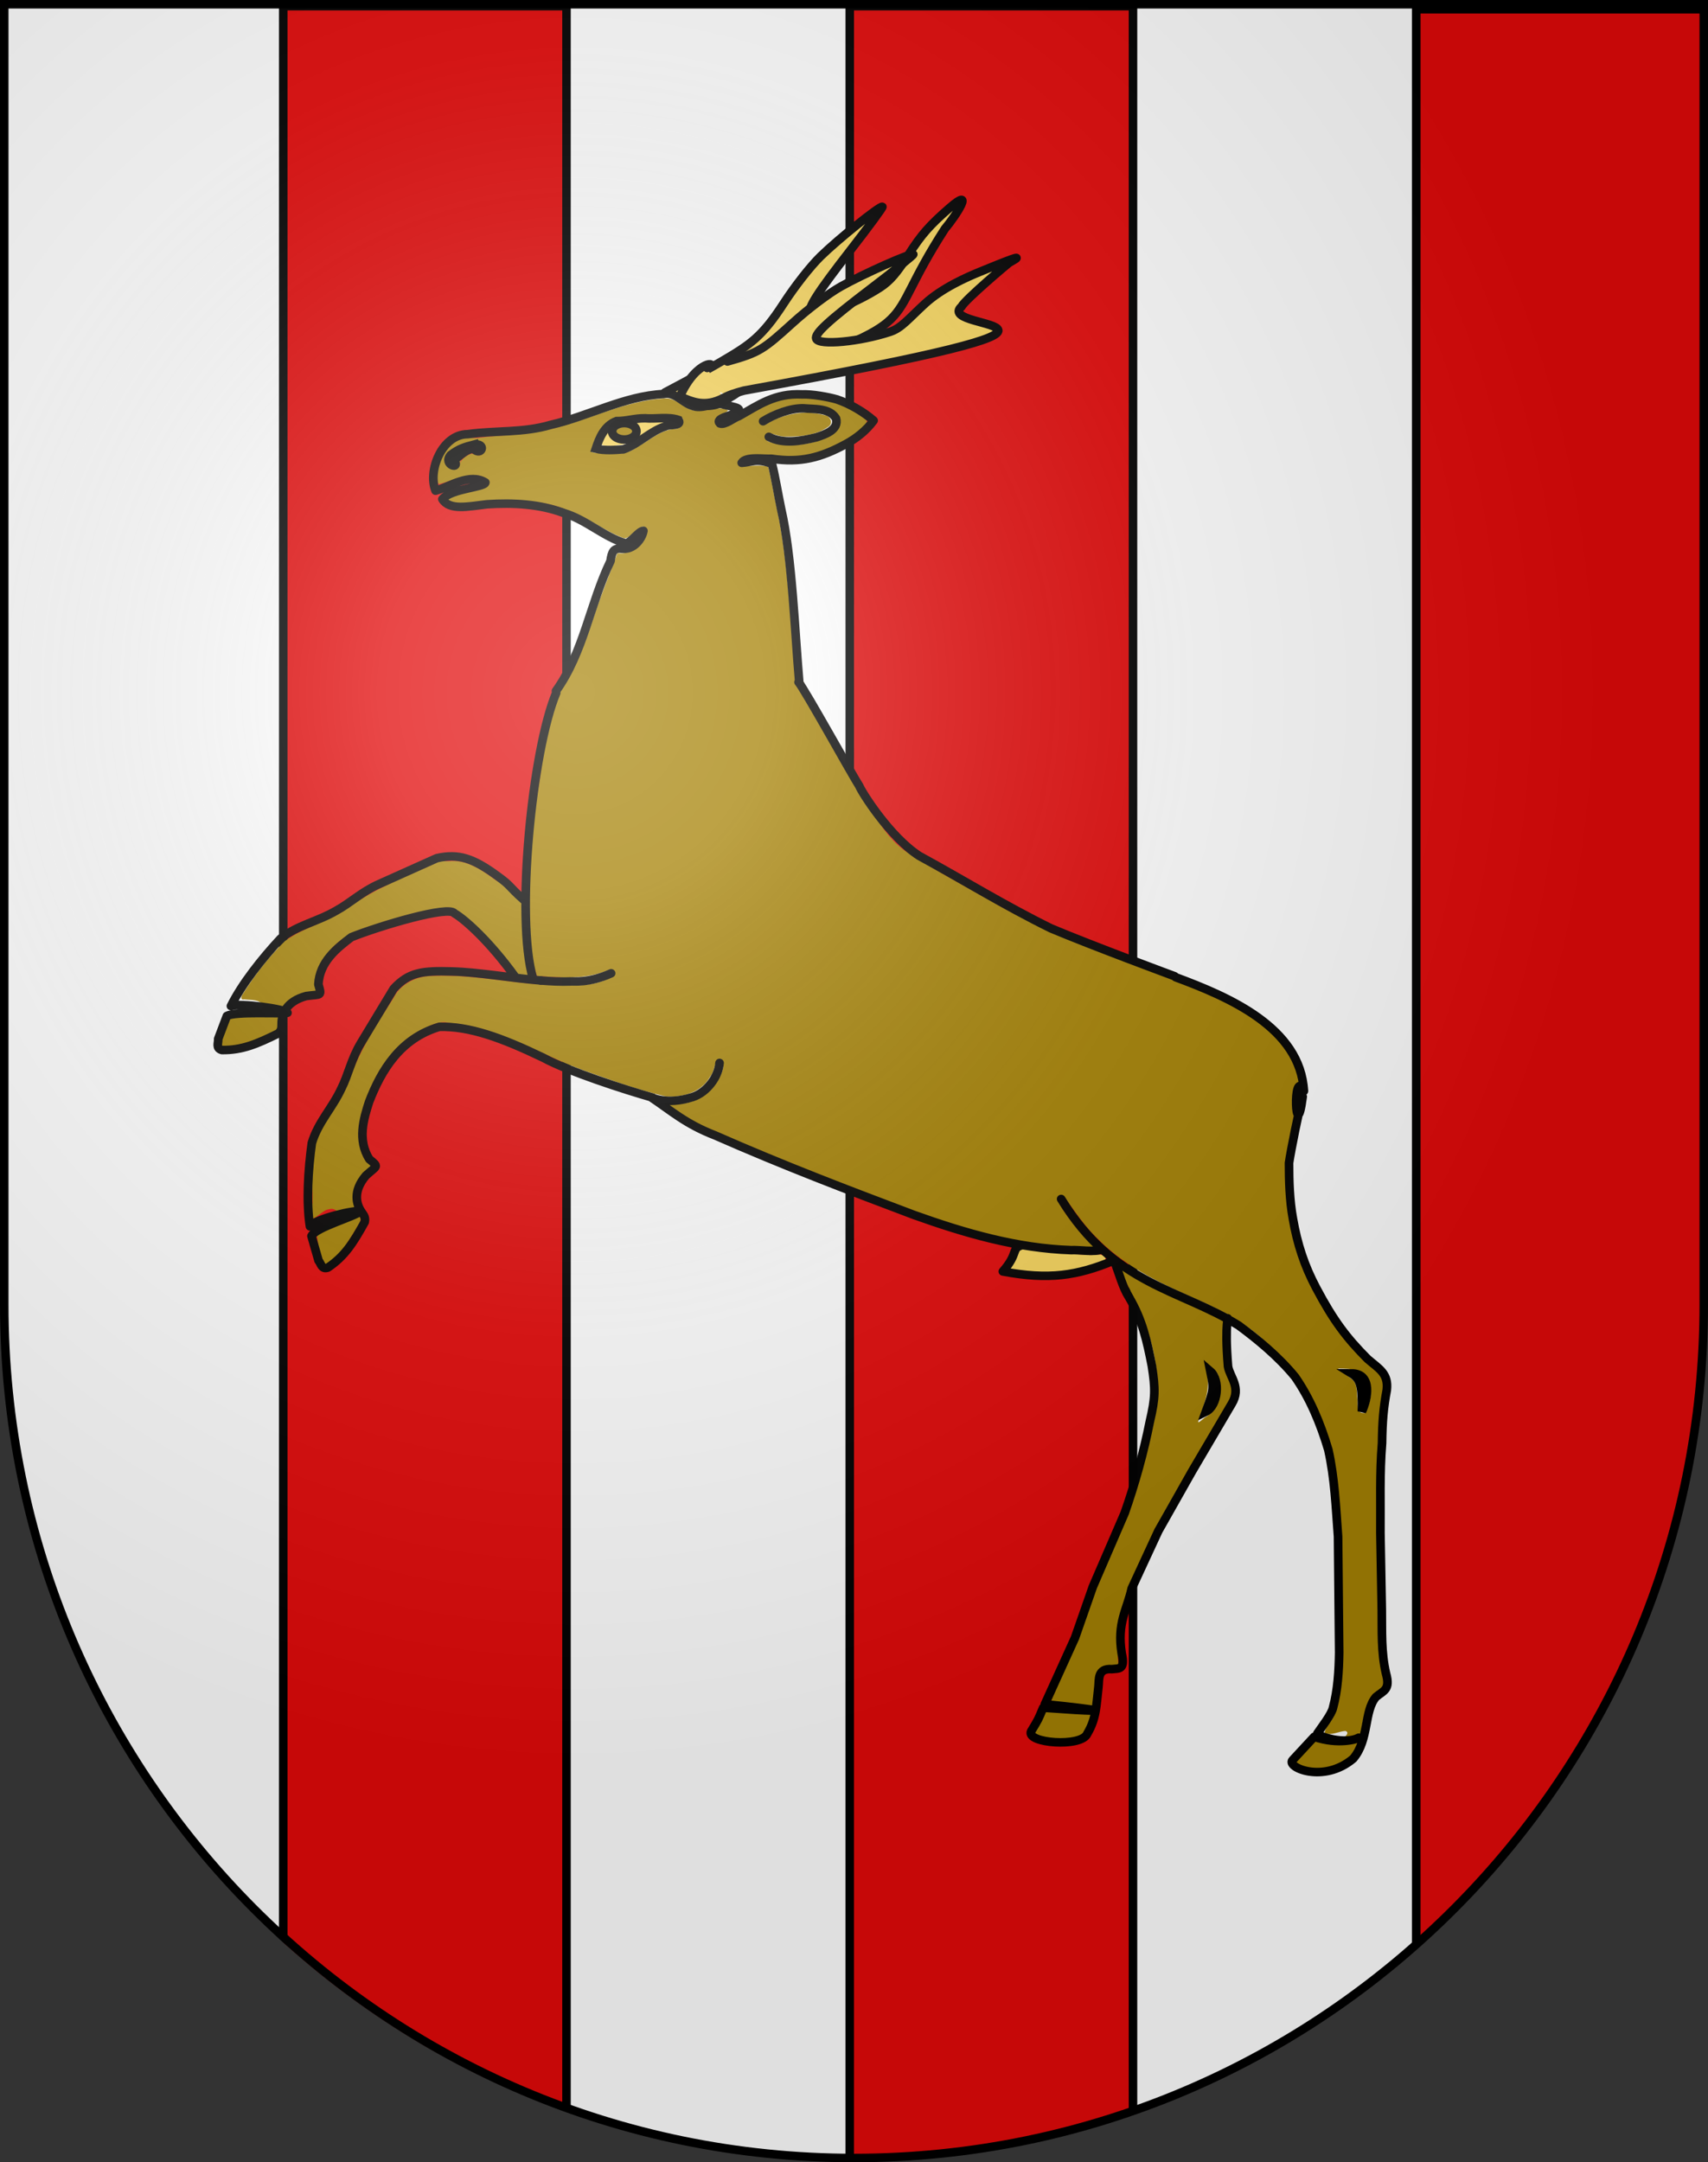 <?xml version="1.0" encoding="UTF-8" standalone="no"?>
<svg
   xmlns:dc="http://purl.org/dc/elements/1.1/"
   xmlns:cc="http://creativecommons.org/ns#"
   xmlns:rdf="http://www.w3.org/1999/02/22-rdf-syntax-ns#"
   xmlns:svg="http://www.w3.org/2000/svg"
   xmlns="http://www.w3.org/2000/svg"
   xmlns:xlink="http://www.w3.org/1999/xlink"
   xmlns:sodipodi="http://sodipodi.sourceforge.net/DTD/sodipodi-0.dtd"
   xmlns:inkscape="http://www.inkscape.org/namespaces/inkscape"
   version="1.0"
   width="603"
   height="763"
   id="svg20"
   sodipodi:docname="2153.svg">
  <rect width="100%" height="100%" fill="#333333" stroke="none"/>
  <sodipodi:namedview
     pagecolor="#ffffff"
     bordercolor="#666666"
     borderopacity="1"
     objecttolerance="10"
     gridtolerance="10"
     guidetolerance="10"
     inkscape:pageopacity="0"
     inkscape:pageshadow="2"
     inkscape:window-width="640"
     inkscape:window-height="480"
     id="namedview47" />
  <desc
     id="desc22">Coat of Arms of Canton of Freiburg (Fribourg)</desc>
  <defs
     id="defs29">
    <linearGradient
       id="linearGradient2893">
      <stop
         id="stop2895"
         style="stop-color:#ffffff;stop-opacity:0.314"
         offset="0" />
      <stop
         id="stop2897"
         style="stop-color:#ffffff;stop-opacity:0.251"
         offset="0.19" />
      <stop
         id="stop2901"
         style="stop-color:#6b6b6b;stop-opacity:0.125"
         offset="0.6" />
      <stop
         id="stop2899"
         style="stop-color:#000000;stop-opacity:0.125"
         offset="1" />
    </linearGradient>
    <radialGradient
       cx="858.042"
       cy="579.933"
       r="300"
       fx="858.042"
       fy="579.933"
       id="radialGradient3236"
       xlink:href="#linearGradient2893"
       gradientUnits="userSpaceOnUse"
       gradientTransform="matrix(1.215,0,0,1.267,-839.192,-490.489)" />
    <clipPath
       id="clipPath3029">
      <path
         d="m 0.428,2.487 0,458.868 c 0,166.311 134.315,301.132 300,301.132 165.685,0 300,-134.821 300,-301.132 l 0,-458.868 -600,0 z"
         id="path3031"
         style="fill:none;stroke:#000000;stroke-width:3;stroke-miterlimit:4;stroke-opacity:1;stroke-dasharray:none;display:inline" />
    </clipPath>
    <clipPath
       id="clipPath3033">
      <path
         d="m 0.428,2.487 0,458.868 c 0,166.311 134.315,301.132 300,301.132 165.685,0 300,-134.821 300,-301.132 l 0,-458.868 -600,0 z"
         id="path3035"
         style="fill:none;stroke:#000000;stroke-width:3;stroke-miterlimit:4;stroke-opacity:1;stroke-dasharray:none;display:inline" />
    </clipPath>
    <clipPath
       id="clipPath3037">
      <path
         d="m 0.428,2.487 0,458.868 c 0,166.311 134.315,301.132 300,301.132 165.685,0 300,-134.821 300,-301.132 l 0,-458.868 -600,0 z"
         id="path3039"
         style="fill:none;stroke:#000000;stroke-width:3;stroke-miterlimit:4;stroke-opacity:1;stroke-dasharray:none;display:inline" />
    </clipPath>
  </defs>
  <g
     id="layer1"
     style="display:inline">
    <path
       d="m 1.5,1.5 0,458.868 C 1.5,626.678 135.815,761.5 301.5,761.5 467.185,761.5 601.5,626.678 601.5,460.368 l 0,-458.868 -600,0 z"
       id="path1899"
       style="fill:#ffffff;fill-opacity:1" />
    <rect
       width="100"
       height="796.639"
       ry="3.9746379e-008"
       x="100"
       y="2.189"
       clip-path="url(#clipPath3037)"
       id="rect3005"
       style="fill:#e20909;fill-opacity:1;stroke:#000000;stroke-width:3;stroke-miterlimit:4;stroke-opacity:1;stroke-dasharray:none" />
    <rect
       width="100"
       height="821.929"
       ry="3.9746379e-008"
       x="300"
       y="2.189"
       clip-path="url(#clipPath3033)"
       id="rect3007"
       style="fill:#e20909;fill-opacity:1;stroke:#000000;stroke-width:3;stroke-miterlimit:4;stroke-opacity:1;stroke-dasharray:none" />
    <rect
       width="129.092"
       height="694.871"
       ry="4.0761581e-008"
       x="500"
       y="3.243"
       clip-path="url(#clipPath3029)"
       id="rect3009"
       style="fill:#e20909;fill-opacity:1;stroke:#000000;stroke-width:3.038;stroke-miterlimit:4;stroke-opacity:1;stroke-dasharray:none" />
    <g
       transform="matrix(1.525,0,0,1.507,-195.492,-233.177)"
       id="layer1-7"
       style="display:inline">
      <g
         transform="translate(14,-12)"
         id="g5005">
        <path
           d="m 373.019,462.916 c 0.012,1.512 2.446,4.827 2.974,6.255 4.134,7.75 6.575,16.545 6.211,25.367 -0.912,6.575 -2.543,12.035 -4.35,18.408 -3.485,11.219 -9.571,22.052 -13.279,33.191 -2.273,6.139 -4.355,12.747 -7.019,18.722 1.274,0.779 3.675,0.151 4.586,1.672 0.153,1.498 -2.023,1.218 -2.977,1.227 -1.397,-0.03 -3.227,-1.404 -3.496,0.575 -0.423,1.199 -2.614,3.57 -2.426,4.87 2.751,1.347 6.682,1.223 9.635,0.943 2.429,-0.5 3.902,-4.133 4.438,-6.167 0.787,-3.212 0.036,-5.853 1.117,-8.956 1.033,-1.707 3.191,-1.42 4.701,-2.161 -0.298,-3.309 -0.285,-6.352 0.484,-9.652 1.725,-8.005 5.066,-16.369 8.687,-23.655 5.209,-10.075 11.923,-20.198 17.316,-30.165 0.909,-2.752 -1.365,-4.709 -1.4,-7.42 -0.462,-3.3 -0.373,-7.354 -0.579,-10.638 -7.245,-3.749 -15.421,-7.083 -22.359,-11.414 -0.288,-0.084 -1.948,-1.109 -2.263,-1.003 z m 21.896,24.56 c 1.389,0.329 1.607,2.267 1.766,3.492 0.314,2.87 -0.742,5.977 -3.266,7.508 -0.36,0.081 -2.17,2.032 -1.79,0.973 1.219,-3.685 2.945,-7.549 1.837,-11.497 0.483,-0.16 0.952,-0.382 1.453,-0.477 z"
           id="path4989"
           style="color:#000000;fill:#a68205;fill-opacity:1;fill-rule:nonzero;stroke:none;stroke-width:1;marker:none;visibility:visible;display:inline;overflow:visible;enable-background:accumulate" />
        <path
           d="m 350.495,458.762 c -1.809,0.122 -1.864,4.548 -2.754,5.716 -0.689,1.277 5.825,0.451 6.66,0.716 5.872,0.248 9.11,-0.048 14.613,-2.393 0.797,-0.08 1.754,-1.449 0.54,-2.115 -1.11,-0.56 -2.466,0.155 -3.664,-0.148 -4.874,-0.108 -10.558,-1.259 -15.396,-1.777 z"
           id="path4991"
           style="color:#000000;fill:#f7d55d;fill-opacity:1;fill-rule:nonzero;stroke:none;stroke-width:1;marker:none;visibility:visible;display:inline;overflow:visible;enable-background:accumulate" />
        <path
           d="m 308.938,346.905 c -1.022,37.533 -42.332,18.702 -71.163,16.675 -1.605,4.788 -2.71,9.793 -2.368,14.879 0.025,5.717 1.5,11.37 3.055,16.781 5.555,0.464 11.401,0.88 16.641,-1.383 0.819,-0.483 2.139,0.705 1.047,1.336 -4.331,2.936 -9.865,2.181 -14.828,2.169 -9.513,-0.433 -18.951,-2.799 -28.508,-2.029 -3.148,0.454 -6.136,2.214 -7.562,5.133 -3.848,6.08 -7.814,12.191 -10.132,19.058 -1.724,4.838 -6.332,9.014 -8.355,13.679 -1.583,4.78 -0.026,9.779 -0.24,14.747 0.209,1.016 -1.195,3.445 -0.458,4.273 1.217,0.013 3.002,-2.303 4.279,-2.328 0.844,-0.358 2.369,0.232 1.719,1.297 -1.238,1.819 -3.497,2.955 -4.492,4.93 0.338,2.204 0.573,5.367 1.771,7.286 3.057,-1.603 5.231,-5.67 7.067,-8.57 0.527,-1.176 1.992,-2.375 0.769,-3.601 -2.203,-3.116 -0.192,-7.708 2.486,-10.232 1.365,-0.887 0.13,-1.678 -0.976,-2.664 -2.601,-4.782 -1.329,-10.594 0.688,-15.352 2.41,-6.357 6.666,-12.292 12.887,-15.395 1.868,-0.864 3.828,-1.936 5.954,-1.317 11.456,0.801 21.147,7.588 31.721,11.331 5.996,2.146 12.019,4.373 18.219,5.811 3.942,0.409 8.422,-0.9 10.414,-4.57 0.847,-1.012 0.947,-2.317 1.398,-3.469 0.278,-0.702 1.107,-1.075 1.508,-0.266 0.596,1.668 -0.499,3.482 -1.305,4.922 -1.628,2.741 -4.473,4.561 -7.626,5.058 -0.756,0.426 -3.977,-0.579 -4.538,0.09 0.781,1.469 4.071,3.325 5.349,4.326 9.452,4.853 19.918,8.662 29.735,12.726 14.147,5.518 27.721,11.708 42.558,15.111 6.768,1.553 16.043,1.633 22.97,1.846 -0.447,-1.252 -3.662,-2.838 -4.489,-4.068 -1.831,-2.42 -3.99,-4.8 -5.17,-7.635 0.023,-0.968 1.326,-1.073 1.75,-0.297 2.412,3.344 4.714,6.902 7.753,9.772 6.72,6.83 15.597,10.853 24.198,14.67 5.175,2.373 10.157,5.161 14.298,9.091 4.573,4.025 7.614,7.447 10.075,13.14 3.16,6.399 5.68,13.364 6.187,20.512 1.117,13.228 1.277,26.526 1.201,39.791 -0.173,4.525 0.366,10.301 -1.502,14.461 -0.556,1.324 -1.964,2.453 -2.062,3.883 1.568,0.688 3.252,-0.387 4.789,-0.469 1.093,0.335 0.006,1.452 -0.839,1.799 -1.913,1.57 -3.79,0.089 -5.974,0.086 -1.636,1.185 -3.933,3.3 -5.005,5.008 0.123,0.851 2.236,2.317 2.807,2.541 2.563,-0.111 6.505,-0.49 8.925,-1.518 3.718,-1.632 3.393,-6.788 4.156,-10.323 0.506,-2.77 1.944,-5.377 4.503,-6.93 1.68,-1.232 -0.174,-5.138 -0.235,-6.773 -0.945,-8.539 0.01,-16.827 -0.256,-25.404 -0.235,-12.404 -0.409,-22.854 0.88,-35.204 0.43,-2.295 0.571,-5.764 -1.561,-7.284 -7.863,-6.707 -14.146,-16.316 -17.885,-25.891 -2.845,-7.74 -2.919,-15.64 -2.44,-23.852 0.782,-5.203 2.03,-10.19 3.109,-15.302 -0.157,-7.366 -4.918,-14.369 -10.852,-18.191 -9.712,-6.285 -21.585,-9.981 -32.237,-14.311 -9.431,-3.611 -19.424,-6.992 -28.098,-12.203 -6.607,-3.824 -13.416,-7.476 -19.803,-11.571 -7.809,-4.674 -10.28,-15.365 -15.906,-19.82 z m 115.203,140.25 c 2.494,0.114 5.996,0.007 7.031,2.828 0.867,2.482 0.214,5.27 -0.844,7.594 -2.153,0.31 -1.855,-1.518 -1.883,-3.067 -0.214,-1.778 0.132,-4.076 -1.679,-5.128 -0.889,-0.802 -1.959,-1.428 -2.828,-2.227 z"
           id="path4987"
           style="color:#000000;fill:#a68205;fill-opacity:1;fill-rule:nonzero;stroke:none;stroke-width:1;marker:none;visibility:visible;display:inline;overflow:visible;enable-background:accumulate" />
        <path
           d="m 215.961,368.402 c -7.213,3.389 -14.789,6.192 -21.252,10.965 -4.454,3.277 -10.077,4.393 -14.498,7.676 -3.775,3.685 -7.031,7.971 -9.812,12.453 -0.343,0.427 -0.664,1.472 0.334,1.228 1.477,0.234 4.046,-0.103 4.44,1.811 -0.971,1.246 -3.469,0.497 -4.859,1.028 -1.706,0.298 -3.808,1.16 -4.175,3.089 -0.386,1.427 -1.385,3.981 -0.96,5.422 4.274,-0.052 9.779,-1.914 13.411,-4.06 1.016,-1.436 -0.331,-3.657 0.779,-5.104 1.509,-2.725 5.008,-3.189 7.951,-3.521 0.164,-1.961 -0.335,-4.815 0.839,-6.557 2.181,-4.324 6.175,-7.627 10.859,-8.922 6.073,-2.001 12.202,-4.092 18.602,-4.656 2.5,-0.173 3.507,2.281 5.294,3.651 3.874,3.482 6.816,7.628 10.096,11.641 0.508,0.417 3.272,1.21 3.784,0.732 -1.176,-5.482 0.78,-11.713 0.704,-17.36 -0.624,-2.522 -7.173,-3.768 -8.99,-5.419 -3.033,-2.221 -6.456,-4.575 -10.42,-4.103 -0.708,0.002 -1.417,0.004 -2.125,0.006 z"
           id="path4985"
           style="color:#000000;fill:#a68205;fill-opacity:1;fill-rule:nonzero;stroke:none;stroke-width:1;marker:none;visibility:visible;display:inline;overflow:visible;enable-background:accumulate" />
        <path
           d="m 255.946,265.679 c -1.408,1.338 -2.24,3.327 -2.461,5.227 1.535,0.497 3.358,0.128 4.953,-0.086 3.135,-1.054 7.438,-4.004 10.411,-5.445 -1.164,-0.543 -4.933,0.419 -6.396,0.266 -2.166,0.026 -4.355,-0.053 -6.508,0.039 z"
           id="path4997"
           style="color:#000000;fill:#f7d55d;fill-opacity:1;fill-rule:nonzero;stroke:none;stroke-width:1;marker:none;visibility:visible;display:inline;overflow:visible;enable-background:accumulate" />
        <path
           d="m 267.844,260.042 c -10.044,0.6 -18.989,6.014 -28.809,7.7 -4.584,0.96 -9.323,0.851 -13.926,1.495 -0.831,0.262 -6.357,-0.544 -5.961,-0.451 1.326,0.583 7.883,3.859 6.508,4.396 -0.802,0.551 -1.583,-0.213 -2.344,-0.227 -1.366,0.498 -2.638,1.519 -2.836,3.008 -0.917,1.738 2.364,-6.209 2.482,-7.818 -0.606,-0.584 -7.383,5.01 -7.505,5.432 -0.239,1.369 -0.301,5.184 0.266,6.495 3.189,-0.621 6.319,-2.743 9.703,-1.875 1.05,0.158 2.765,1.312 1.609,2.391 -2.213,1.431 -6.894,1.139 -9.286,2.247 -0.601,0.057 0.763,1.965 1.74,2.323 2.984,0.597 5.56,-1.371 8.586,-1.232 6.184,-0.184 12.579,-0.059 18.289,2.592 4.295,1.686 8.028,4.694 12.359,6.273 1.58,-0.138 2.32,-2.003 3.766,-2.539 0.888,-0.6 1.802,0.374 1.414,1.289 -0.56,3.058 -3.713,5.145 -6.797,4.711 -1.851,5.204 -4.04,10.403 -5.716,15.717 -1.98,6.093 -4.314,10.978 -7.854,16.348 -2.539,4.547 -0.701,10.533 -2.697,15.337 7.453,-10.888 -0.806,-9.941 -0.273,-10.145 2.456,-1.903 -7.83,49.058 -5.137,47.54 60.038,1.057 8.269,-36.87 4.408,-29.514 0.722,0.443 -1.924,12.097 -1.31,11.786 30.238,1.411 -11.396,-15.478 2.608,10.098 39.799,-8.656 84.996,31.926 77.401,-10.014 -2.237,-7.994 -20.357,-36.516 -20.687,-45.006 -1.057,-11.2 -1.564,-22.493 -3.998,-33.512 -0.633,-2.949 -1.075,-6.004 -1.838,-8.886 -2.218,-0.59 -4.594,0.141 -6.781,-0.359 -0.772,-1.001 0.825,-1.905 1.656,-2.164 3.827,-0.779 8.158,1.06 12.052,0.759 5.457,-0.416 10.887,-2.849 15.015,-6.368 0.404,-0.558 1.135,-2.024 0.8,-2.797 -5.515,-4.441 -12.215,-6.568 -19.081,-5.341 -4.79,1.322 -9.528,5.68 -14.216,7.146 -1.373,0.219 -2.455,-1.756 -1.125,-2.562 0.632,-0.709 2.001,-0.778 2.398,-1.531 -3.011,-1.48 -6.509,1.315 -9.453,-0.516 -1.718,-0.943 -3.301,-2.539 -5.43,-2.227 z m 33.25,1.461 c 2.524,0.152 5.983,0.173 7.336,2.672 1.016,2.08 -0.792,4.153 -2.664,4.938 -4.058,1.832 -8.946,2.414 -13.258,1.141 -1.014,-0.133 -1.751,-1.494 -0.648,-2.047 1.41,-0.054 2.768,0.875 4.25,0.75 3.371,0.059 7.062,-0.306 9.859,-2.312 1.242,-0.854 0.385,-2.609 -0.945,-2.711 -4.566,-1.282 -9.493,-0.293 -13.5,2.109 -0.92,0.784 -2.293,-0.673 -1.148,-1.336 3.081,-2.223 6.916,-3.379 10.719,-3.203 z m -36.68,2.25 c 2.465,0.17 5.135,-0.301 7.461,0.602 1.208,1.062 -0.017,2.817 -1.391,2.812 -3.399,0.162 -6.022,2.778 -8.902,4.293 -2.583,2.048 -6.019,1.541 -9.098,1.348 -0.557,-0.12 -1.881,0.025 -1.328,-0.945 0.727,-2.863 2.188,-5.605 5.091,-7.018 2.941,-0.428 5.187,-1.008 8.167,-1.091 z"
           id="path4983"
           style="color:#000000;fill:#a68205;fill-opacity:1;fill-rule:nonzero;stroke:none;stroke-width:1;marker:none;visibility:visible;display:inline;overflow:visible;enable-background:accumulate" />
        <path
           d="m 239.396,396.321 c 2.399,0.202 4.705,0.305 6.818,0.222 0.72,-0.105 4.149,0.506 9.456,-1.91"
           id="path4184"
           style="opacity:0.99;fill:none;stroke:#000000;stroke-width:2;stroke-linecap:round;stroke-miterlimit:4;stroke-opacity:1;stroke-dasharray:none;display:inline" />
        <g
           id="g4941" />
        <path
           d="m 263.479,264.668 c 2.554,0.229 5.395,-0.448 7.812,0.406 0.837,1.559 -2.256,0.942 -3.083,1.49 -3.523,1.167 -6.224,4.161 -9.688,5.385 -2.086,0.151 -4.461,0.33 -6.396,-0.156 0.813,-2.536 1.991,-5.386 4.781,-6.458 2.469,0 4.104,-0.667 6.573,-0.667 z"
           id="path4174"
           style="opacity:0.99;fill:none;stroke:#000000;stroke-width:2;stroke-linecap:round;stroke-miterlimit:4;stroke-opacity:1;stroke-dasharray:none;display:inline" />
        <path
           d="m 223.885,270.845 c 3.021,-0.48 1.797,2.86 -0.021,1.021 -1.494,-0.217 -3.464,1.838 -4.604,2.635 1.771,2.347 -2.675,1.143 -0.75,-1.219 1.91,-1.456 3.036,-1.814 5.375,-2.438 z"
           id="path2998-3"
           style="opacity:0.99;fill:none;stroke:#000000;stroke-width:2;stroke-linecap:round;stroke-miterlimit:4;stroke-opacity:1;stroke-dasharray:none;display:inline" />
        <path
           d="m 268.148,258.604 c 0,0 7.712,-4.07 13.123,-7.273 6.631,-3.926 9.342,-5.759 14.316,-13.511 2.639,-4.112 6.25,-8.771 8.579,-11.068 4.151,-4.095 13.756,-11.891 14.294,-11.603 0.167,0.09 -3.13,4.629 -7.326,10.087 -7.735,10.06 -10.046,13.718 -9.327,14.768 0.982,1.434 9.996,-1.899 16.16,-5.975 2.254,-1.491 3.825,-3.331 6.61,-7.744 2.907,-4.606 4.839,-6.83 9.457,-10.887 5.937,-5.215 1.512,1.792 -1.091,4.901 -15.881,24.868 -2.759,19.67 -44.225,35.731 0.252,-0.12 -5.45,3.898 -5.65,3.791 m -8.468,-4.408 c -1.826,2.736 0.149,6.076 0.149,6.076 2.678,0.379 5.353,0.782 8.521,-1.781"
           id="path3664-1-9"
           style="fill:#f7d55d;stroke:#000000;stroke-width:2;stroke-linecap:round;stroke-linejoin:miter;stroke-miterlimit:4;stroke-opacity:1;stroke-dasharray:none;display:inline" />
        <g
           id="g4999">
          <path
             d="m 277.898,252.891 c 3.034,-1.33 -2.303,-2.372 -6.306,6.683 2.815,1.203 5.721,2.613 10.005,0.389 m 0.994,-8.582 c 7.415,-2.099 8.322,-2.814 15.114,-9.035 3.603,-3.3 8.286,-6.88 11.125,-8.505 5.061,-2.896 16.34,-7.977 16.786,-7.56 0.139,0.129 -4.21,3.674 -9.663,7.877 -10.051,7.746 -13.221,10.692 -12.794,11.891 0.582,1.637 10.149,0.721 17.15,-1.642 2.561,-0.864 4.173,-2.996 7.994,-6.55 3.989,-3.709 9.778,-6.264 12.871,-7.539 5.677,-2.341 11.167,-4.608 6.717,-2.111 -0.34,0.191 -10.224,8.646 -11.115,10.319 -6.76,6.257 46.245,1.927 -50.369,19.668 -4.545,1.209 -4.629,1.883 -4.794,1.729"
             id="path3664-9"
             style="fill:#f7d55d;stroke:#000000;stroke-width:2;stroke-linecap:round;stroke-linejoin:miter;stroke-miterlimit:4;stroke-opacity:1;stroke-dasharray:none" />
        </g>
        <path
           d="m 299.197,326.132 c -0.982,-11.205 -1.638,-29.067 -4.14,-40.084 -0.707,-3.344 -1.336,-7.403 -2.151,-10.704 -3.612,-1.406 -4.736,-0.357 -7,-0.24 0.946,-1.554 4.995,-0.851 6.894,-0.96 6.723,1.016 11.358,-0.222 17.231,-3.447 2.482,-1.359 4.746,-3.204 6.406,-5.49 -2.326,-2.053 -5.507,-3.923 -8.479,-4.948 -2.177,-0.622 -5.826,-1.274 -8.083,-1.177 -6.282,-0.312 -9.97,2.428 -14.656,5.104 -1.117,0.353 -3.206,2.152 -4.365,1.698 -1.282,-1.279 3.069,-1.855 3.693,-2.575 2.471,-1.179 -2.135,-1.462 -3.235,-1.988 -2.295,-0.288 -4.6,1.333 -6.896,0.406 -2.211,-0.71 -4.091,-3.378 -6.603,-2.736 -9.056,0.446 -17.378,5.21 -26.115,7.216 -6.415,1.923 -12.643,1.272 -19.219,2.188 -6.02,0.017 -9.312,8.624 -7.448,13.24 3.33,-0.98 7.895,-4.184 11.521,-1.938 -0.057,1.155 -7.878,1.39 -9.948,3.917 1.647,2.677 5.828,1.738 10.333,1.195 6.015,-0.394 12.155,-0.092 17.826,2.069 5.103,1.528 9.217,5.594 14.289,7.101 1.377,-0.304 2.907,-2.85 4.094,-2.958 -0.338,1.966 -2.263,4.457 -4.896,4.208 -1.978,-0.249 -2.399,0.579 -2.73,2.898 -4.743,9.925 -6.185,21.31 -12.623,30.403 m 47.957,-63.165 c 2.534,-1.62 6.378,-3.118 9.365,-3.021 2.532,0.221 6.075,-0.097 7.51,2.365 0.759,2.672 -2.613,3.789 -4.552,4.427 -3.525,0.875 -7.669,1.646 -11,-0.115 m 58.476,189.313 c -2.409,0.805 -0.589,1.827 -4.302,6.116 10.623,2.015 17.173,1.011 25.547,-2.496 m -106.58,-38.201 c -6.506,-1.868 -19.472,-6.112 -25.343,-9.341 -9.904,-4.821 -17.19,-7.397 -24.057,-7.251 -9.057,2.725 -13.456,10.174 -16.277,17.571 -1.285,4.035 -2.738,8.913 0.053,13.427 2.33,1.912 1.786,1.453 -0.788,3.835 -3.129,3.735 -2.187,6.836 -0.987,8.556 0.324,0.575 0.965,1.054 0.706,2.33 -2.651,4.869 -4.665,8.06 -8.524,10.664 -1.479,0.492 -1.547,-0.883 -2.165,-1.639 l -1.633,-5.753 c 0.97,-2.049 10.117,-4.575 11.256,-5.753 -0.851,-0.485 -10.399,1.706 -11.618,3.493 -0.885,-5.855 -0.409,-13.26 0.44,-19.511 1.481,-4.977 4.678,-8.038 6.862,-12.808 1.584,-3.177 2.269,-6.874 4.505,-10.629 l 7.585,-12.708 c 3.48,-3.819 6.522,-4.239 13.472,-4.032 6.053,0.146 13.705,1.538 20.591,2.118 m 41.374,19.305 c -0.231,3.127 -2.788,6.848 -6.26,8 -6.159,2.002 -9.692,-0.086 -9.491,0.112 m 0,0 c 4.46,3.005 7.939,6.214 14.682,8.835 15.807,7.038 30.539,12.717 46.091,18.647 11.724,4.246 23.851,7.82 36.404,8.24 1.595,-0.125 5.664,0.571 7.074,-0.209 M 242.956,328.973 c -5.583,13.398 -9.476,52.892 -5.363,66.903 m 178.456,26.144 c -2.766,-5.493 -1.892,13.847 -0.278,1.491 -0.874,3.116 -2.752,12.662 -3.166,15.533 0,4.176 0.128,8.768 0.895,13.01 1.026,5.977 2.634,10.985 5.393,16.255 4.037,7.711 7.092,11.741 11.899,16.626 2.628,2.313 4.894,3.37 4.445,7.289 -0.767,4.114 -1.032,7.349 -1.097,12.426 -0.574,7.064 -0.312,14.019 -0.378,21.09 l 0.318,17.99 c 0.062,4.882 -0.175,9.906 0.975,14.854 1.089,3.855 -0.599,4.026 -2.328,5.505 -2.819,3.342 -1.537,9.996 -5.256,14.432 -6.93,5.919 -15.549,1.997 -14.057,0.369 l 5.019,-5.477 c 5.492,1.912 9.972,0.578 10.296,0.215 -3.175,1.694 -9.203,-0.25 -9.564,-1.01 0.823,-1.26 3.355,-4.507 3.636,-6.073 1.088,-4.048 1.353,-8.662 1.415,-12.841 l -0.262,-27.189 c -0.511,-6.877 -0.776,-13.62 -2.251,-20.306 -1.858,-6.299 -4.286,-12.113 -7.685,-17.061 -3.909,-4.821 -8.838,-8.897 -13.071,-12.047 -13.577,-8.578 -28.86,-9.394 -41.094,-29.618 m 26.494,-51.934 c 12.294,4.608 28.907,11.777 29.699,26.67 m -29.921,-26.899 c 0,0 -19.153,-7.165 -28.643,-11.216 -10.867,-5.407 -20.327,-11.366 -30.484,-16.96 -6.817,-4.446 -13.34,-14.954 -13.866,-16.346 -1.447,-2.212 -12.62,-22.615 -14.074,-24.345 m -63.616,50.969 c -3.791,-3.389 -2.661,-3.063 -6.127,-5.599 -5.589,-4.137 -8.972,-5.295 -14.01,-4.146 l -13.473,6.113 c -3.979,1.807 -6.655,4.454 -9.769,6.158 -4.516,2.67 -8.868,3.32 -12.924,6.561 -4.265,4.648 -8.872,10.473 -11.487,15.786 2.02,-0.772 12.674,0.702 13.096,1.585 -1.608,0.317 -12.068,-0.382 -14.034,0.747 l -2.01,5.369 c 0.076,0.973 -0.642,2.167 0.853,2.607 4.655,0.065 8.123,-1.414 13.079,-3.898 0.941,-0.899 0.695,-1.67 0.757,-2.326 -0.004,-2.097 0.991,-5.143 5.692,-6.424 3.473,-0.487 3.634,0.173 2.812,-2.727 0.285,-5.3 4.282,-8.477 7.641,-11.057 6.741,-2.705 22.615,-7.498 23.868,-5.568 2.33,1.349 8.096,6.495 14.116,14.955 m 164.753,79.988 c 0.517,-0.594 -0.67,0.45 0.208,11.123 0.384,2.504 3.164,4.921 0.855,8.778 l -9.181,15.798 -7.803,13.961 -6.169,13.475 c -1.088,5.014 -3.46,8.056 -2.307,15.255 0.832,3.854 -0.623,3.442 -2.288,3.635 -3.389,-0.25 -2.918,2.429 -3.102,4.111 -0.511,4.432 -0.47,7.399 -2.584,11 -1.281,3.276 -14.306,2.247 -13,-0.563 1.761,-2.954 1.575,-2.604 2.784,-5.512 24.999,1.817 3.202,-0.589 0.384,-0.807 l 6.987,-15.574 4.126,-11.938 7.379,-17.284 c 2.369,-6.812 4.414,-14.261 5.827,-21.463 1.281,-5.526 1.297,-7.571 0.461,-12.969 -1.089,-5.654 -2.186,-10.862 -5.328,-16.133 -1.335,-2.07 -2.299,-5.576 -3.454,-8.73"
           id="path4176"
           style="opacity:0.99;fill:none;stroke:#000000;stroke-width:2;stroke-linecap:round;stroke-linejoin:round;stroke-miterlimit:4;stroke-opacity:1;stroke-dasharray:none;display:inline" />
        <path
           d="m 427.039,488.31 c 2.195,1.378 2.571,3.14 2.442,8.914 1.301,-2.782 2.593,-8.897 -2.442,-8.914 z"
           id="path3156-4-5"
           style="fill:none;stroke:#000000;stroke-width:2;stroke-miterlimit:4;stroke-opacity:1;stroke-dasharray:none;display:inline" />
        <path
           d="m 394.391,487.825 c 0.775,3.916 0.939,3.994 -1.043,9.47 2.813,-1.378 3.411,-7.417 1.043,-9.47 z"
           id="path3142-9-8"
           style="fill:none;stroke:#000000;stroke-width:2;stroke-miterlimit:4;stroke-opacity:1;stroke-dasharray:none;display:inline" />
        <path
           d="m 28.056,57.274 a 1.861,1.248 0 1 1 -3.721,0 1.861,1.248 0 1 1 3.721,0 z"
           transform="matrix(1.508,0,0,1.508,219.215,181.353)"
           id="path5098-0"
           style="fill:#a68205;fill-opacity:1;stroke:#000000;stroke-width:1.326;stroke-miterlimit:4;stroke-opacity:1;stroke-dasharray:none" />
      </g>
    </g>
  </g>
  <g
     id="layer2"
     style="display:inline" />
  <g
     id="layer3"
     style="display:inline">
    <path
       d="m 1.5,1.5 0,458.868 C 1.5,626.679 135.815,761.5 301.5,761.5 467.185,761.5 601.5,626.679 601.5,460.368 L 601.5,1.5 1.5,1.5 z"
       id="path2346"
       style="fill:url(#radialGradient3236);fill-opacity:1" />
  </g>
  <g
     id="layer4"
     style="display:inline">
    <path
       d="m 1.5,1.5 0,458.868 C 1.5,626.679 135.815,761.5 301.5,761.5 467.185,761.5 601.5,626.679 601.5,460.368 L 601.5,1.5 1.5,1.5 z"
       id="path3239"
       style="fill:none;stroke:#000000;stroke-width:3;stroke-miterlimit:4;stroke-opacity:1;stroke-dasharray:none" />
  </g>
</svg>

